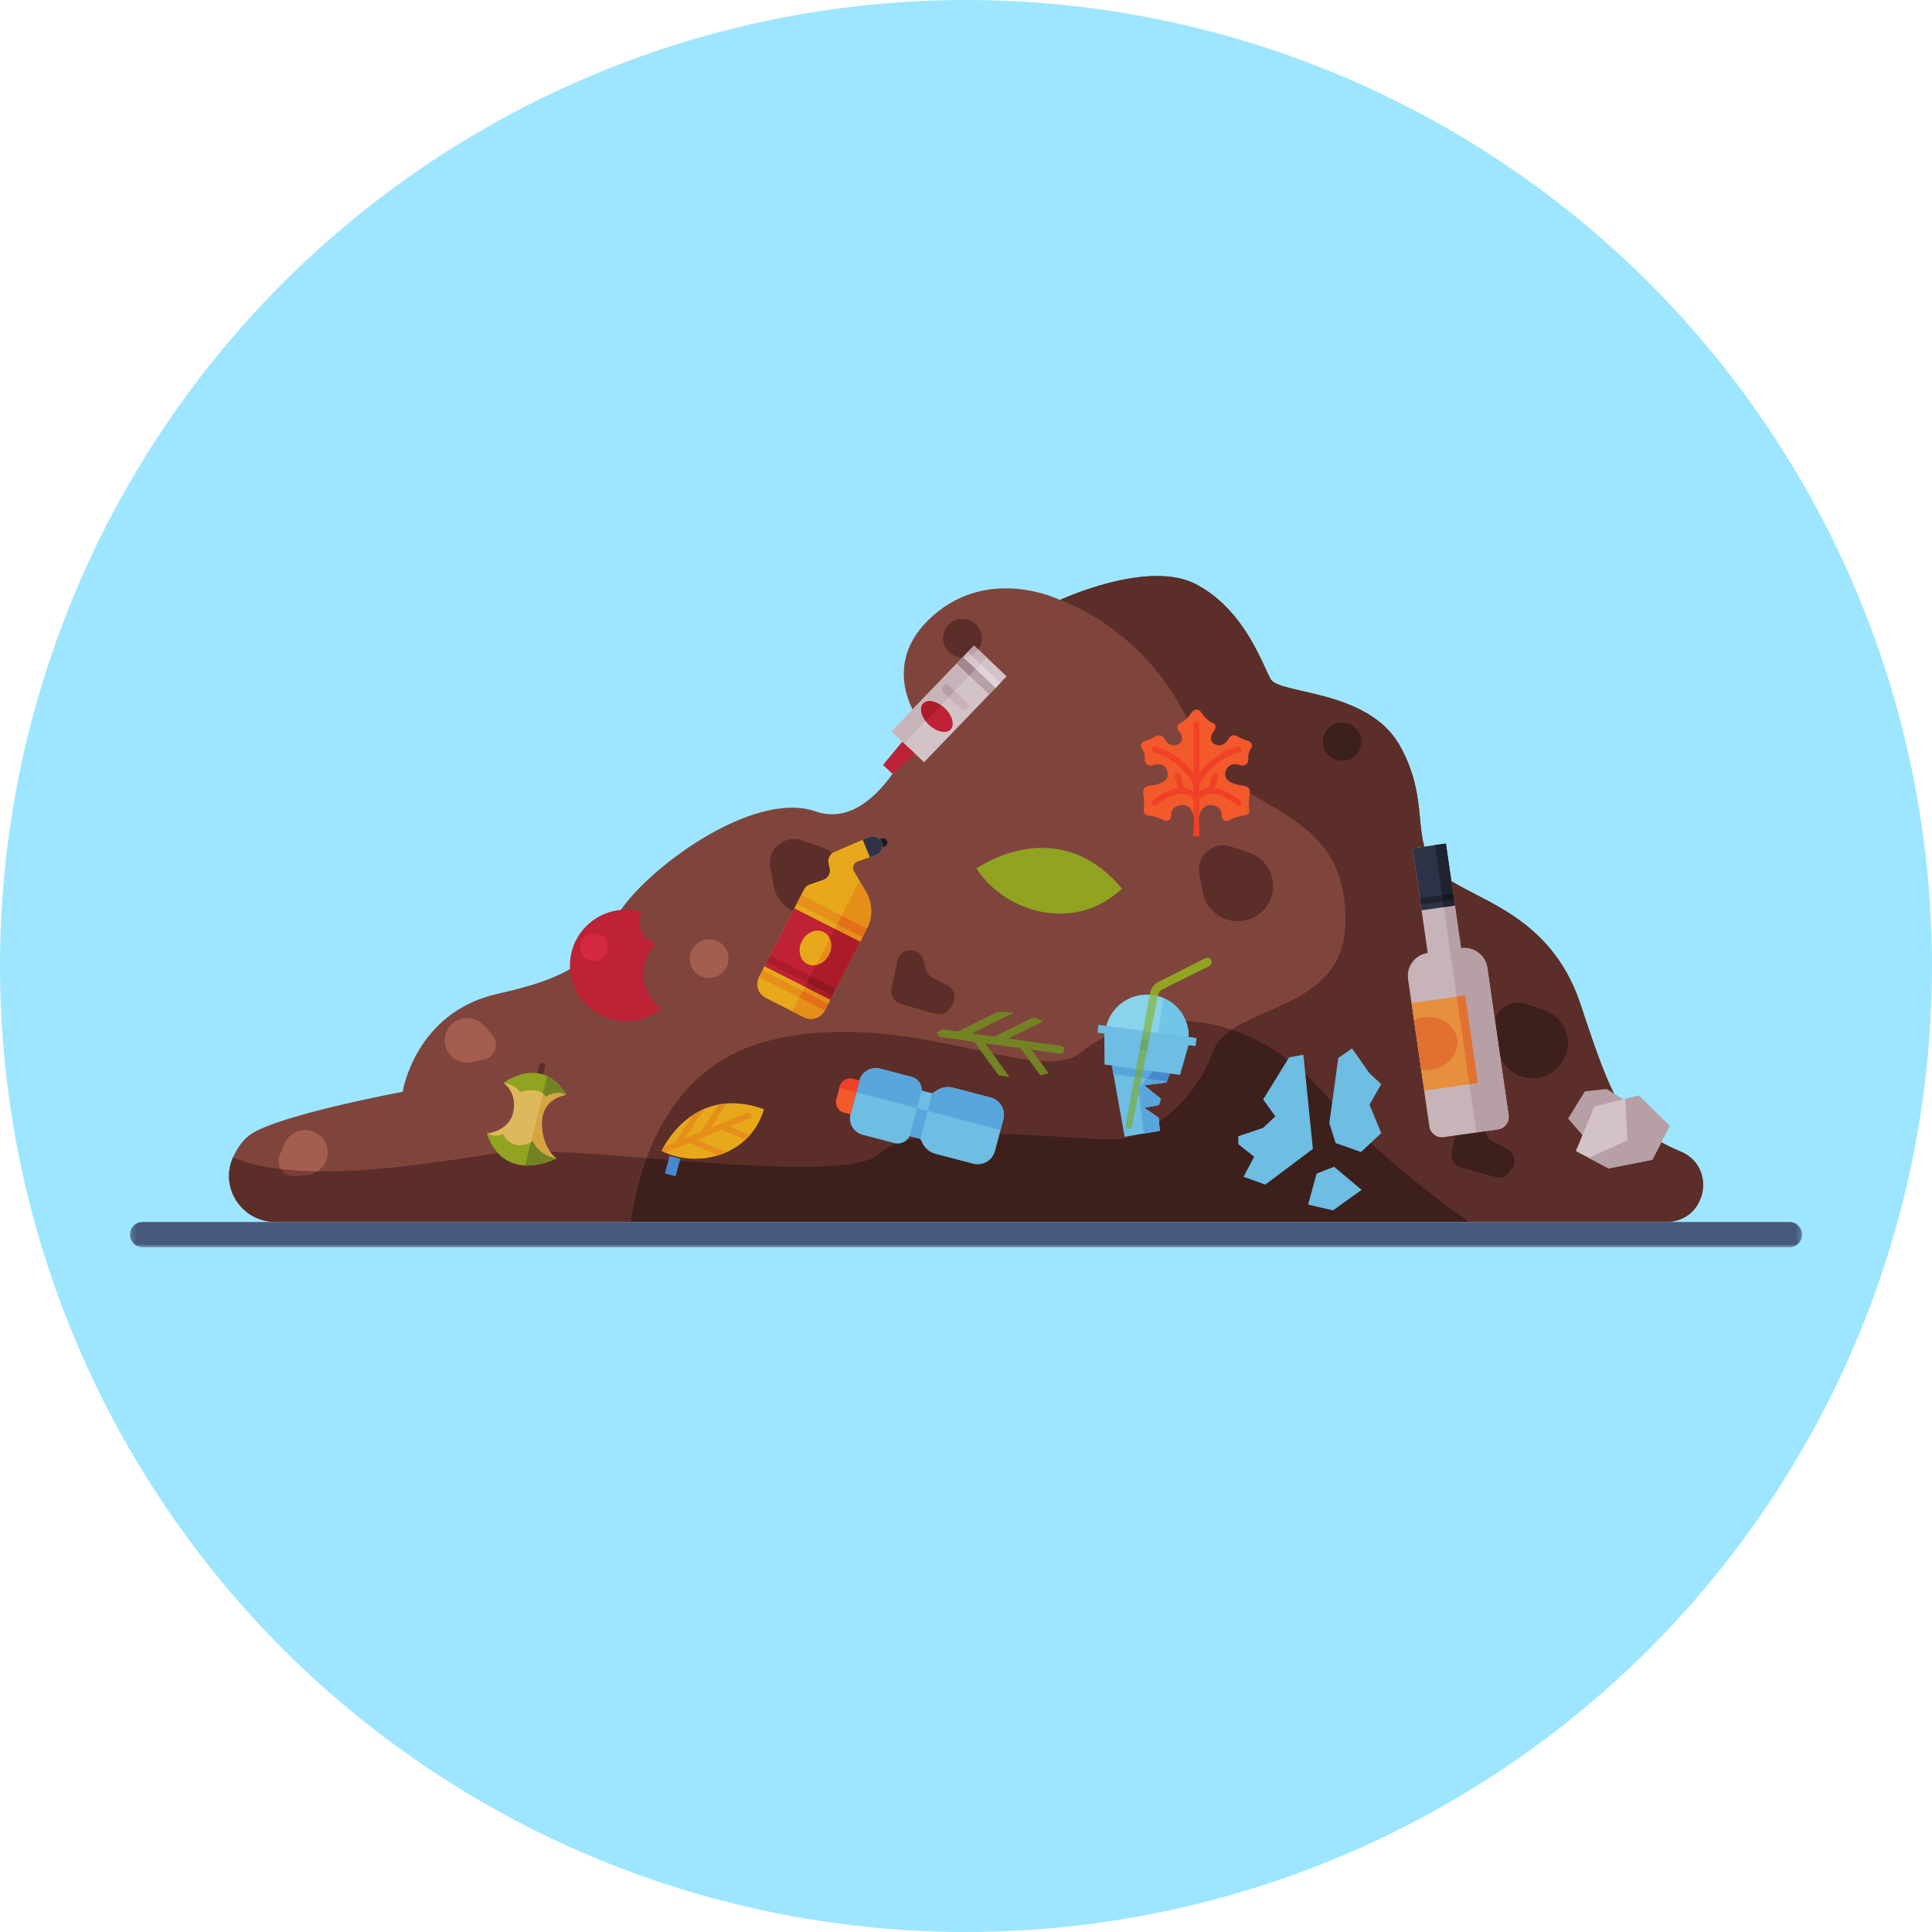 <svg width="361" height="361" viewBox="0 0 361 361" fill="none" xmlns="http://www.w3.org/2000/svg">
<circle cx="180.5" cy="180.5" r="180.5" fill="#9EE6FF"/>
<g clip-path="url(#clip0_377_931)">
<path d="M311.331 228.318H51.443C45.192 228.318 40.978 221.91 43.547 216.244C44.384 214.406 45.504 212.804 47.005 211.839C52.69 208.196 75.238 204.002 75.238 204.002C75.238 204.002 77.562 189.115 93.015 185.685C108.465 182.258 110.839 178.601 115.586 170.702C120.333 162.803 140.507 147.489 152.375 151.609C164.24 155.728 171.953 134.946 171.953 134.946C171.953 134.946 163.647 124.484 174.327 115.054C185.006 105.62 198.059 112.106 198.059 112.106C198.059 112.106 214.457 104.446 223.466 109.161C232.475 113.872 235.825 123.972 237.414 126.882C239.003 129.791 255.615 128.759 261.548 139.295C267.483 149.835 263.329 157.243 268.668 162.676C274.011 168.11 289.438 169.728 295.371 187.782C301.303 205.836 303.084 208.907 309.612 212.972C311.029 213.856 312.533 214.529 314.021 215.156C320.937 218.082 318.849 228.318 311.331 228.318Z" fill="#7F453D"/>
<path d="M149.685 218.014C142.021 218.014 132.468 217.289 123.257 216.564C122.436 216.499 121.619 216.435 120.805 216.37C124.12 207.454 130.719 197.62 143.854 194.393C148.523 193.245 153.143 192.798 157.623 192.798C165.503 192.798 172.959 194.18 179.513 195.558C186.068 196.94 191.723 198.322 196.005 198.322C198.531 198.322 200.583 197.84 202.051 196.594C203.217 195.607 204.669 194.656 206.356 193.814L206.395 198.908L207.765 199.092L210.146 212.393L212.324 212.03C211.301 212.445 210.325 212.713 209.432 212.823C209.055 212.868 208.547 212.891 207.928 212.891C205.662 212.891 201.892 212.616 197.47 212.341C194.146 212.134 190.453 211.927 186.761 211.836L186.947 211.137L187.477 209.14C187.526 208.953 187.559 208.765 187.575 208.577C187.712 206.995 186.69 205.493 185.091 205.079L178.064 203.244C177.752 203.163 177.433 203.121 177.117 203.121C176.368 203.121 175.635 203.345 175.007 203.769L174.222 204.302L172.217 203.778C172.22 203.73 172.22 203.678 172.22 203.626C172.22 202.506 171.458 201.519 170.358 201.231L164.438 199.685C164.409 199.678 164.38 199.672 164.354 199.662C164.158 199.62 163.966 199.594 163.774 199.584C163.728 199.581 163.683 199.581 163.637 199.581C162.244 199.581 160.967 200.51 160.596 201.914L159.369 201.594C159.196 201.549 159.027 201.526 158.857 201.526C158.102 201.526 157.402 201.953 157.06 202.629C157.002 202.749 156.953 202.879 156.914 203.015L156.845 203.277L156.269 205.458C155.986 206.526 156.627 207.616 157.702 207.895L158.929 208.218C158.49 209.888 159.492 211.593 161.172 212.034L167.089 213.58C167.225 213.616 167.362 213.639 167.499 213.652C166.255 214.124 165.239 214.71 164.516 215.425C162.56 217.357 156.976 218.014 149.685 218.014ZM123.631 215.046C125.533 216.017 127.714 216.509 129.918 216.509C135.349 216.509 140.911 213.509 142.737 207.26C140.565 206.477 138.596 206.147 136.818 206.147C127.613 206.147 123.647 215.008 123.631 215.046ZM169.351 213.066C169.602 212.849 169.814 212.58 169.97 212.267L171.338 212.626C170.641 212.755 169.977 212.901 169.351 213.066ZM216.57 209.658L216.501 208.852L213.822 207.001L216.53 206.477L216.928 205.341L213.812 202.801L217.95 202.264L218.282 201.429L218.627 200.568L220.467 200.82L222.072 195.264L223.365 195.442L223.567 193.979L222.105 193.782C222.128 192.724 221.939 191.704 221.564 190.766C224.319 190.908 227.2 191.413 230.14 192.387C228.467 193.523 227.184 194.853 226.572 196.594C224.602 202.17 220.613 206.785 216.57 209.658Z" fill="#5C2E29"/>
<path d="M47.236 227.243C43.642 225.256 41.718 220.836 43.355 216.707C41.757 220.836 43.652 225.256 47.236 227.243Z" fill="#A5A7A6"/>
<path d="M311.331 228.318H274.529C265.478 221.849 255.752 214.127 248.615 205.607C242.663 198.507 236.281 194.423 230.141 192.387C237.177 187.611 251.129 186.281 251.383 172.627C251.643 158.874 244.718 154.492 233.52 148.25C233.524 148.221 233.53 148.191 233.533 148.162C233.654 147.518 233.188 146.916 232.53 146.845C230.948 146.67 228.555 146.111 228.965 144.311C229.222 143.175 229.939 142.784 230.74 142.784C231.104 142.784 231.489 142.865 231.85 142.994C231.964 143.033 232.078 143.053 232.192 143.053C232.765 143.053 233.273 142.561 233.237 141.949C233.188 141.137 233.292 140.499 233.751 139.884C234.136 139.373 233.875 138.642 233.257 138.467C232.426 138.227 231.677 137.862 231.117 137.538C230.948 137.438 230.759 137.393 230.574 137.393C230.202 137.393 229.844 137.58 229.649 137.92C229.284 138.567 228.688 139.273 227.813 139.273C227.604 139.273 227.386 139.234 227.145 139.147C225.797 138.642 226.204 137.312 226.953 136.399C227.318 135.956 227.135 135.279 226.588 135.095C225.797 134.823 224.999 133.923 224.387 133.027C224.189 132.739 223.879 132.597 223.567 132.597C223.257 132.597 222.948 132.739 222.75 133.027C222.46 133.454 222.124 133.881 221.769 134.241C213.376 117.06 198.063 112.106 198.063 112.106C198.229 112.028 207.726 107.627 216.192 107.627C216.759 107.627 217.322 107.646 217.879 107.688C219.266 107.795 220.604 108.041 221.844 108.465C222.408 108.659 222.948 108.889 223.466 109.161C225.983 110.478 228.06 112.212 229.776 114.096C234.211 118.953 236.272 124.785 237.414 126.882C239.003 129.791 255.615 128.755 261.548 139.295C265.992 147.188 264.781 153.324 266.132 158.191L263.964 158.502L265.637 170.093L266.787 178.067C264.419 178.407 262.769 180.588 263.111 182.944L263.758 187.42L264.218 190.598L265.559 199.905L267.089 210.487C267.255 211.652 268.265 212.496 269.417 212.496C269.531 212.496 269.642 212.487 269.756 212.47L271.898 212.166L271.244 215.279C270.977 216.545 271.739 217.797 272.986 218.15L279.403 219.978C279.628 220.043 279.856 220.072 280.084 220.072C280.914 220.072 281.709 219.658 282.171 218.936L282.643 218.205C283.425 216.985 282.988 215.367 281.699 214.697L278.935 213.267C278.335 212.956 277.889 212.415 277.704 211.768L277.58 211.357L279.889 211.027C280.748 210.904 281.429 210.338 281.735 209.594C281.891 209.221 281.95 208.804 281.884 208.377L280.335 197.63C281.39 199.95 283.74 201.494 286.365 201.494C286.557 201.494 286.755 201.484 286.948 201.468C289.699 201.228 292.014 199.316 292.756 196.672C293.697 193.303 291.825 189.789 288.491 188.669L285.105 187.536C284.613 187.371 284.121 187.293 283.643 187.293C281.634 187.293 279.863 188.653 279.309 190.53L277.909 180.834C277.74 179.656 277.105 178.656 276.213 177.996C275.483 177.452 274.578 177.139 273.621 177.139C273.416 177.139 273.211 177.151 272.999 177.184L271.85 169.207L271.185 164.624C274.002 166.395 277.854 168 281.751 170.466C287.032 173.809 292.395 178.731 295.371 187.782C301.303 205.836 303.084 208.907 309.612 212.972C311.029 213.856 312.533 214.529 314.021 215.156C316.919 216.383 318.234 218.891 318.234 221.392C318.234 224.862 315.701 228.318 311.331 228.318ZM250.783 134.965C248.778 134.965 247.15 136.584 247.15 138.577C247.15 140.57 248.778 142.185 250.783 142.185C252.792 142.185 254.417 140.57 254.417 138.577C254.417 136.584 252.792 134.965 250.783 134.965ZM117.865 228.318H51.443C49.897 228.318 48.467 227.923 47.236 227.243C43.652 225.256 41.757 220.836 43.355 216.707C43.398 216.6 43.443 216.493 43.489 216.389C43.512 216.338 43.534 216.286 43.557 216.234C46.1 217.354 49.157 218.059 52.518 218.457C53.022 219.224 53.892 219.752 54.907 219.752C55.012 219.752 55.119 219.745 55.227 219.732L57.48 219.493C58.137 219.422 58.746 219.205 59.274 218.875C59.661 218.878 60.049 218.881 60.443 218.881C72.258 218.881 85.504 216.551 93.038 215.451C94.201 216.697 95.952 217.784 98.531 217.784C100.042 217.784 101.836 217.412 103.962 216.483C103.962 216.483 103.959 216.48 103.955 216.48C103.9 216.438 103.353 216.037 102.764 215.189C107.944 215.37 114.235 215.855 120.808 216.37C119.112 220.923 118.278 225.24 117.865 228.318Z" fill="#5C2E29"/>
<path d="M274.529 228.318H117.865C118.278 225.24 119.112 220.926 120.808 216.37C121.619 216.435 122.436 216.499 123.26 216.564C132.468 217.289 142.021 218.011 149.685 218.011C156.979 218.011 162.56 217.357 164.516 215.422C165.242 214.71 166.255 214.124 167.499 213.652C167.577 213.655 167.652 213.661 167.727 213.661C168.326 213.661 168.902 213.445 169.352 213.063C169.977 212.901 170.641 212.755 171.338 212.626L171.976 212.794L172.396 213.642C172.874 214.606 173.754 215.318 174.799 215.593L181.825 217.425C182.112 217.499 182.395 217.535 182.678 217.535C184.163 217.535 185.517 216.548 185.915 215.056L186.338 213.448L186.696 212.098L186.764 211.836C190.453 211.927 194.149 212.134 197.473 212.341C201.892 212.616 205.662 212.891 207.928 212.891C208.55 212.891 209.058 212.868 209.433 212.823C210.328 212.713 211.305 212.441 212.327 212.03L213.724 211.801L216.706 211.305L216.57 209.658C220.614 206.785 224.602 202.17 226.572 196.591C227.184 194.853 228.47 193.523 230.141 192.387C236.285 194.423 242.663 198.507 248.615 205.607C255.752 214.127 265.474 221.849 274.529 228.318Z" fill="#3D1F1C"/>
<path d="M236.418 221.354L245.317 214.671L243.539 197.083L240.869 197.575L236.021 205.435L238.297 208.581L236.021 210.742L231.375 212.312V213.788L234.341 216.143L232.364 219.878L236.418 221.354Z" fill="#6EBDE3"/>
<path d="M248.387 209.856L249.572 213.59L254.319 215.26L258.077 211.723L255.902 206.419L258.077 202.587L255.801 200.426L252.636 195.905L250.067 197.675L248.387 209.856Z" fill="#6EBDE3"/>
<path d="M246.01 219.289L249.276 218.011L254.417 222.334L249.074 226.166L244.428 225.085L246.01 219.289Z" fill="#6EBDE3"/>
<path d="M120.251 181.957C120.251 179.731 121.134 177.711 122.566 176.216C120.756 175.734 119.421 174.097 119.421 172.145C119.421 171.511 119.564 170.912 119.818 170.375C118.913 170.123 117.962 169.977 116.976 169.977C111.19 169.977 106.501 174.637 106.501 180.384C106.501 186.132 111.19 190.792 116.976 190.792C119.437 190.792 121.697 189.941 123.485 188.526C121.521 187.002 120.251 184.627 120.251 181.957Z" fill="#BF2136"/>
<path d="M110.995 179.572C109.562 179.572 108.4 178.417 108.4 176.993C108.4 175.569 109.562 174.414 110.995 174.414C112.427 174.414 113.593 175.569 113.593 176.993C113.593 178.417 112.427 179.572 110.995 179.572Z" fill="#D52842"/>
<path d="M100.68 202.51C100.605 202.519 100.527 202.519 100.452 202.5C100.152 202.422 99.97 202.121 100.048 201.824L100.774 199.008C100.849 198.71 101.152 198.533 101.455 198.607C101.754 198.685 101.937 198.989 101.858 199.287L101.132 202.099C101.077 202.319 100.891 202.474 100.68 202.51Z" fill="#5C2E29"/>
<path d="M92.996 213.694L90.984 211.791C90.984 211.791 95.233 211.383 95.929 207.681C96.623 203.979 94.07 202.338 94.07 202.338L100.553 201.717L105.824 204.561C105.824 204.561 101.022 205.095 101.243 210.244C101.396 214.703 103.962 216.483 103.962 216.483L97.691 216.386L92.996 213.694Z" fill="#DEB85C"/>
<path d="M90.984 211.791C90.984 211.791 93.302 221.143 103.962 216.483C100.52 215.836 99.56 213.202 99.56 213.202C99.56 213.202 96.076 215.703 93.943 211.856C92.826 212.661 90.984 211.791 90.984 211.791Z" fill="#91A321"/>
<path d="M94.07 202.338C94.07 202.338 101.207 196.898 105.824 204.561C103.828 203.565 101.992 204.93 101.992 204.93C101.992 204.93 101.015 202.859 97.193 204.063C96.056 202.497 94.07 202.338 94.07 202.338Z" fill="#91A321"/>
<path d="M105.824 204.561C105.753 204.448 105.684 204.335 105.613 204.225C105.684 204.335 105.756 204.448 105.824 204.561Z" fill="#5C2E29"/>
<path d="M103.962 216.483C100.52 215.836 99.56 213.202 99.56 213.202C99.56 213.202 99.436 213.292 99.218 213.412L101.451 204.315C101.845 204.623 101.992 204.93 101.992 204.93C101.992 204.93 102.979 204.199 104.291 204.199C104.769 204.199 105.29 204.296 105.824 204.561C105.824 204.561 104.281 204.733 102.982 205.82C101.992 206.652 101.145 208.014 101.243 210.244C101.263 210.784 101.315 211.286 101.396 211.749C101.666 213.299 102.233 214.425 102.764 215.189C103.353 216.037 103.9 216.438 103.955 216.48C103.959 216.48 103.962 216.483 103.962 216.483Z" fill="#D6A441"/>
<path d="M98.55 217.774C98.417 217.774 98.283 217.771 98.15 217.765L99.218 213.412C99.436 213.292 99.56 213.202 99.56 213.202C99.56 213.202 100.52 215.836 103.962 216.483C101.839 217.409 100.058 217.774 98.55 217.774Z" fill="#738323"/>
<path d="M101.992 204.93C101.992 204.93 101.846 204.623 101.452 204.315L102.243 201.083C103.408 201.636 104.564 202.604 105.603 204.209V204.212C105.606 204.215 105.609 204.218 105.613 204.225C105.684 204.335 105.753 204.448 105.824 204.561C105.29 204.296 104.769 204.199 104.291 204.199C102.979 204.199 101.992 204.93 101.992 204.93Z" fill="#738323"/>
<path d="M182.457 162.285C182.457 162.285 197.444 151.492 209.647 166.039C200.788 174.417 187.774 170.53 182.457 162.285Z" fill="#91A321"/>
<path d="M188.627 201.243C187.93 201.165 187.237 201.045 186.556 200.887C185.107 198.874 183.362 196.479 182.02 194.651L175.596 193.754C175.408 193.495 175.222 193.23 175.049 192.961C175.043 192.952 175.036 192.942 175.03 192.936C175.033 192.932 175.378 192.69 175.987 192.327L179.002 192.748L179.028 192.725C182.284 191.097 184.625 189.939 186.325 189.114C186.647 189.098 186.97 189.088 187.298 189.088C188.015 189.088 188.747 189.13 189.493 189.22C187.575 190.13 184.326 191.732 181.561 193.104L185.814 193.696C189.105 192.049 191.45 190.894 193.13 190.078C193.732 190.292 194.338 190.541 194.943 190.832C193.094 191.725 190.603 192.955 188.386 194.055L198.235 195.427C198.639 195.486 198.919 195.855 198.864 196.259C198.812 196.625 198.496 196.89 198.131 196.89C198.098 196.89 198.063 196.887 198.03 196.88L192.739 196.146C194.038 197.919 195.08 199.353 195.92 200.515C195.419 200.683 194.911 200.819 194.4 200.935C193.153 199.21 191.795 197.35 190.704 195.861L184.055 194.932C186.198 197.861 187.644 199.861 188.627 201.243Z" fill="#738323"/>
<path d="M123.631 215.046C123.631 215.046 129.264 202.393 142.741 207.26C140.172 216.04 130.231 218.409 123.631 215.046Z" fill="#E8A81B"/>
<path d="M134.151 215.881C132.445 215.118 130.397 214.218 128.828 213.532L124.312 215.364C124.081 215.263 123.853 215.16 123.631 215.046C123.634 215.04 123.765 214.752 124.019 214.292L126.142 213.432L126.151 213.406C127.646 211.124 128.727 209.49 129.518 208.312C130.163 207.895 130.859 207.516 131.618 207.192C130.716 208.503 129.212 210.768 127.942 212.7L130.931 211.487C132.445 209.176 133.526 207.545 134.311 206.383C134.783 206.293 135.271 206.228 135.779 206.189C134.913 207.467 133.761 209.202 132.741 210.752L139.667 207.94C139.735 207.914 139.807 207.901 139.875 207.901C140.097 207.901 140.302 208.027 140.393 208.244C140.507 208.526 140.37 208.846 140.087 208.963L136.365 210.471C137.889 211.137 139.11 211.678 140.1 212.118C139.836 212.415 139.559 212.697 139.273 212.962C137.804 212.309 136.212 211.61 134.933 211.053L130.26 212.953C132.767 214.046 134.47 214.807 135.636 215.334C135.151 215.545 134.656 215.729 134.151 215.881Z" fill="#E58E1A"/>
<path d="M233.253 138.467C232.426 138.231 231.677 137.862 231.117 137.538C230.606 137.24 229.939 137.409 229.649 137.923C229.2 138.723 228.392 139.609 227.145 139.147C225.797 138.645 226.204 137.312 226.95 136.402C227.318 135.956 227.135 135.279 226.588 135.095C225.797 134.823 224.999 133.923 224.387 133.03C223.99 132.454 223.143 132.454 222.749 133.03C222.137 133.923 221.336 134.823 220.548 135.095C220.001 135.279 219.819 135.956 220.184 136.402C220.929 137.312 221.34 138.645 219.992 139.147C218.745 139.609 217.937 138.723 217.485 137.923C217.195 137.409 216.531 137.24 216.016 137.538C215.456 137.862 214.71 138.231 213.88 138.467C213.262 138.645 213.001 139.373 213.385 139.888C213.844 140.502 213.945 141.137 213.9 141.949C213.857 142.68 214.59 143.24 215.283 142.994C216.446 142.583 217.794 142.654 218.172 144.311C218.582 146.111 216.185 146.67 214.603 146.845C213.949 146.92 213.48 147.518 213.6 148.162C213.756 148.991 213.88 150.149 213.708 151.382C213.639 151.894 214.03 152.347 214.548 152.382C215.603 152.453 216.661 152.858 217.517 153.288C218.129 153.596 218.862 153.149 218.836 152.466C218.803 151.651 219.096 150.822 220.262 150.512C222.854 149.822 223.169 153.016 223.169 153.016L222.984 156.162L223.567 156.291L224.149 156.162L223.967 153.016C223.967 153.016 224.283 149.822 226.871 150.512C228.037 150.822 228.33 151.651 228.298 152.466C228.272 153.149 229.007 153.596 229.62 153.288C230.476 152.858 231.531 152.453 232.586 152.382C233.103 152.347 233.497 151.894 233.426 151.382C233.256 150.149 233.377 148.991 233.533 148.162C233.654 147.518 233.188 146.92 232.53 146.845C230.948 146.67 228.552 146.111 228.965 144.311C229.343 142.654 230.691 142.583 231.85 142.994C232.543 143.24 233.279 142.68 233.237 141.949C233.188 141.137 233.289 140.502 233.751 139.888C234.136 139.373 233.875 138.645 233.253 138.467Z" fill="#F2592B"/>
<path d="M223.967 153.017C223.967 153.017 223.996 152.699 224.12 152.288C224 152.699 223.967 153.017 223.967 153.017Z" fill="#5C2E29"/>
<path d="M223.567 156.291L223.371 156.249L223.013 156.168V155.673L223.17 153.017C223.17 153.017 223.137 152.699 223.013 152.288V149.402C222.515 148.774 221.913 148.415 221.17 148.331C221.043 148.314 220.916 148.308 220.789 148.308C218.559 148.308 216.098 150.418 216.071 150.441C215.971 150.531 215.84 150.576 215.71 150.576C215.554 150.576 215.401 150.512 215.293 150.386C215.091 150.156 215.114 149.81 215.345 149.609C215.456 149.515 217.722 147.58 220.151 147.259L219.516 145.137C219.428 144.845 219.598 144.541 219.887 144.454C219.943 144.438 219.995 144.431 220.05 144.431C220.285 144.431 220.506 144.586 220.578 144.826L221.301 147.237C221.939 147.311 222.505 147.544 223.013 147.9V146.619C222.736 146.007 220.783 142.075 215.554 140.557C215.261 140.473 215.095 140.169 215.179 139.878C215.248 139.635 215.472 139.48 215.71 139.48C215.762 139.48 215.814 139.486 215.866 139.502C219.666 140.606 221.861 142.839 223.013 144.447V135.373C223.013 135.069 223.264 134.823 223.567 134.823C223.873 134.823 224.12 135.069 224.12 135.373V144.447C225.273 142.839 227.471 140.606 231.267 139.502C231.322 139.486 231.375 139.48 231.427 139.48C231.664 139.48 231.886 139.635 231.954 139.878C232.042 140.169 231.873 140.473 231.58 140.557C226.331 142.085 224.397 146.004 224.12 146.615V147.9C224.628 147.544 225.195 147.311 225.833 147.237L226.556 144.826C226.627 144.586 226.846 144.431 227.086 144.431C227.139 144.431 227.191 144.438 227.246 144.454C227.536 144.541 227.705 144.845 227.617 145.137L226.986 147.256C229.408 147.58 231.677 149.515 231.788 149.609C232.019 149.81 232.042 150.156 231.84 150.386C231.733 150.512 231.58 150.576 231.423 150.576C231.293 150.576 231.166 150.531 231.059 150.441C231.036 150.418 228.565 148.308 226.338 148.308C226.214 148.308 226.087 148.314 225.963 148.331C225.221 148.415 224.618 148.774 224.12 149.402V152.288C223.997 152.699 223.967 153.017 223.967 153.017L224.117 155.609L224.12 155.68V156.168L223.886 156.22L223.567 156.291Z" fill="#F04127"/>
<path d="M170.358 201.231L164.442 199.685C162.758 199.248 161.039 200.244 160.596 201.914L159.763 205.066L158.929 208.215C158.49 209.885 159.492 211.593 161.173 212.034L167.092 213.577C168.241 213.881 169.449 213.331 169.97 212.267L171.976 212.794L172.396 213.642C172.874 214.606 173.75 215.318 174.799 215.593L181.825 217.425C183.613 217.894 185.443 216.833 185.911 215.056L186.338 213.448L186.696 212.098L187.051 210.746L187.478 209.137C187.946 207.361 186.878 205.545 185.091 205.076L178.064 203.244C177.019 202.969 175.903 203.16 175.007 203.769L174.222 204.302L172.217 203.778C172.288 202.597 171.51 201.532 170.358 201.231Z" fill="#6EBDE3"/>
<path d="M156.917 203.015L156.269 205.458C155.989 206.522 156.627 207.616 157.702 207.895L158.929 208.215L160.596 201.914L159.369 201.591C158.294 201.312 157.197 201.95 156.917 203.015Z" fill="#F2592B"/>
<path d="M186.95 211.137L187.051 210.746L187.478 209.137L186.95 211.137Z" fill="#3D1F1C"/>
<path d="M186.95 211.137L173.353 207.587L174.222 204.302L172.217 203.778L171.347 207.063L160.02 204.105L160.596 201.914C160.967 200.51 162.244 199.581 163.637 199.581C163.683 199.581 163.728 199.581 163.777 199.584C163.966 199.594 164.158 199.62 164.354 199.662C164.383 199.672 164.409 199.678 164.442 199.685L170.358 201.231C171.461 201.516 172.22 202.506 172.22 203.626C172.22 203.678 172.22 203.726 172.217 203.778L174.222 204.302L175.007 203.769C175.636 203.345 176.371 203.121 177.117 203.121C177.433 203.121 177.752 203.16 178.064 203.244L185.091 205.076C186.69 205.493 187.712 206.995 187.575 208.577C187.559 208.765 187.526 208.95 187.477 209.137L187.051 210.746L186.95 211.137Z" fill="#58A6DC"/>
<path d="M160.02 204.105L156.845 203.277L156.917 203.015C156.953 202.879 157.002 202.749 157.063 202.626C157.402 201.953 158.102 201.526 158.858 201.526C159.027 201.526 159.196 201.549 159.369 201.591L160.596 201.914L160.02 204.105Z" fill="#F04127"/>
<path d="M171.976 212.794L169.97 212.267L171.347 207.063L173.353 207.587L171.976 212.794Z" fill="#58A6DC"/>
<path d="M126.242 219.797L124.237 219.273L125.106 215.988L127.112 216.512L126.242 219.797Z" fill="#4988CF"/>
<path d="M188.086 126.38L172.66 142.428L166.577 136.658L182.007 120.61L188.086 126.38Z" fill="#D3C3C7"/>
<path d="M186.006 128.542L182.304 125.027L183.219 124.073L186.921 127.59L186.67 127.852L186.006 128.542Z" fill="#E0D4D6"/>
<path d="M184.847 129.749L186.006 128.542L179.927 122.772L178.765 123.979L184.847 129.749Z" fill="#B79FA6"/>
<path d="M180.174 132.749C179.966 132.749 179.758 132.674 179.595 132.519L177.244 130.286L178.403 129.082L180.754 131.312C181.089 131.629 181.102 132.157 180.78 132.49C180.617 132.665 180.396 132.749 180.174 132.749Z" fill="#C7B4B8"/>
<path d="M172.494 131.451C171.673 132.305 172.155 134.085 173.571 135.428C174.988 136.771 176.801 137.169 177.622 136.315C178.442 135.461 177.964 133.677 176.547 132.334C175.131 130.992 173.317 130.597 172.494 131.451Z" fill="#BF2136"/>
<path d="M164.998 142.926L166.743 144.583L170.953 140.81L168.599 138.577L164.998 142.926Z" fill="#BF2136"/>
<path d="M168.954 138.91L168.599 138.577L166.577 136.658L178.764 123.979L181.141 126.234L178.403 129.082L177.381 128.111C177.218 127.956 177.01 127.882 176.801 127.882C176.58 127.882 176.358 127.969 176.196 128.137C175.873 128.474 175.886 129.001 176.222 129.318L177.244 130.286L175.831 131.758C175.105 131.263 174.343 130.998 173.692 130.998C173.207 130.998 172.787 131.144 172.493 131.451C171.806 132.166 172.034 133.532 172.956 134.745L168.954 138.91ZM183.219 124.073L181.513 122.455C182.02 122.192 182.46 121.811 182.789 121.351L184.381 122.862L183.219 124.073Z" fill="#C7B4B8"/>
<path d="M182.304 125.027L180.018 122.859C180.555 122.833 181.06 122.688 181.513 122.455L183.219 124.073L182.304 125.027Z" fill="#D8C8CC"/>
<path d="M181.141 126.234L178.765 123.979L179.839 122.862C179.898 122.862 179.956 122.862 180.018 122.859L182.304 125.027L181.141 126.234Z" fill="#A3868D"/>
<path d="M177.244 130.286L176.222 129.318C175.886 129.001 175.873 128.474 176.196 128.137C176.358 127.969 176.58 127.882 176.801 127.882C177.009 127.882 177.218 127.956 177.381 128.111L178.403 129.082L177.244 130.286Z" fill="#B79FA6"/>
<path d="M172.956 134.745C172.034 133.532 171.806 132.166 172.493 131.451C172.787 131.144 173.207 130.998 173.692 130.998C174.343 130.998 175.105 131.263 175.831 131.758L172.956 134.745Z" fill="#AB1B2A"/>
<path d="M210.328 210.183L214.896 185.565C215.062 184.679 215.632 183.921 216.439 183.51L225.221 179.074C225.595 178.886 226.048 179.012 226.266 179.365C226.513 179.766 226.36 180.287 225.94 180.494L217.205 184.828C216.791 185.031 216.495 185.417 216.407 185.866L211.529 210.412C211.467 210.726 211.168 210.94 210.846 210.898C210.5 210.849 210.266 210.526 210.328 210.183Z" fill="#91A321"/>
<path d="M222.066 194.394C222.492 190.248 219.539 186.484 215.352 185.915C211.168 185.345 207.303 188.183 206.593 192.29L222.066 194.394Z" fill="#87D4EB"/>
<path d="M207.505 197.63L210.146 212.393L216.706 211.305L216.505 208.852L213.822 207.001L216.534 206.474L216.928 205.338L213.812 202.801L217.95 202.264L219.324 198.821L207.505 197.63Z" fill="#6EBDE3"/>
<path d="M214.238 201.552L213.314 201.426L213.62 199.888L215.453 200.138L214.238 201.552ZM211.985 201.248L208.055 200.71L207.766 199.092L212.272 199.707L211.985 201.248Z" fill="#58A6DC"/>
<path d="M215.941 196.575L214.32 196.355L214.736 194.267L216.231 194.471L215.941 196.575ZM212.929 196.164L206.369 195.271L206.352 193.128L213.317 194.073L212.929 196.164Z" fill="#58A6DC"/>
<path d="M222.098 193.782L216.433 193.008L217.335 186.462C220.242 187.682 222.173 190.568 222.098 193.782Z" fill="#6FC6E6"/>
<path d="M213.724 211.801L212.796 204.047L213.004 202.995L214.238 201.552L218.028 202.066L218.627 200.568L218.285 201.426L217.95 202.264L213.815 202.801L216.928 205.338L216.534 206.474L213.825 207.001L216.504 208.853L216.706 211.305L213.724 211.801Z" fill="#58A6DC"/>
<path d="M218.028 202.066L214.238 201.552L215.453 200.138L218.627 200.568L218.028 202.066Z" fill="#4988CF"/>
<path d="M220.467 200.82L218.624 200.571L215.453 200.138L215.941 196.575L221.476 197.325L222.072 195.264L220.467 200.82ZM223.365 195.442L222.072 195.264L216.231 194.471L216.433 193.008L222.098 193.782L223.567 193.979L223.365 195.442Z" fill="#58A6DC"/>
<path d="M221.476 197.325L215.944 196.575L216.231 194.471L222.072 195.264L221.476 197.325Z" fill="#4988CF"/>
<path d="M205.258 191.491L205.057 192.95L206.352 193.128L206.395 198.908L220.467 200.82L222.072 195.264L223.365 195.442L223.567 193.979L205.258 191.491Z" fill="#6EBDE3"/>
<path d="M216.355 186.119C216.029 186.031 215.694 185.963 215.352 185.915C215.183 185.892 215.01 185.876 214.841 185.863L214.896 185.565C215.059 184.679 215.629 183.921 216.439 183.514L225.221 179.074C225.335 179.015 225.462 178.99 225.582 178.99C225.852 178.99 226.116 179.125 226.266 179.368C226.347 179.498 226.383 179.64 226.383 179.782C226.383 180.074 226.224 180.355 225.94 180.494L217.201 184.828C216.791 185.035 216.495 185.417 216.404 185.866L216.355 186.119Z" fill="#91A321"/>
<path d="M215.023 192.817L213.587 192.62L214.841 185.863C215.01 185.876 215.183 185.892 215.352 185.915C215.697 185.96 216.032 186.031 216.355 186.119L215.023 192.817Z" fill="#88BD6F"/>
<path d="M210.93 210.901C210.901 210.901 210.875 210.901 210.846 210.898C210.5 210.849 210.266 210.526 210.328 210.186L211.985 201.248L213.314 201.426L213.001 202.995L212.708 203.338L212.793 204.047L211.529 210.412C211.474 210.7 211.217 210.901 210.93 210.901Z" fill="#78B16D"/>
<path d="M213.317 201.426L211.989 201.244L212.272 199.707L213.62 199.888L213.317 201.426Z" fill="#6BA76B"/>
<path d="M213.62 199.888L212.275 199.707L212.929 196.164L214.323 196.355L213.62 199.888ZM214.74 194.267L213.32 194.073L213.587 192.62L215.026 192.818L214.74 194.267Z" fill="#78B16D"/>
<path d="M214.323 196.355L212.929 196.164L213.32 194.073L214.74 194.267L214.323 196.355Z" fill="#6BA76B"/>
<path d="M212.793 204.047L212.711 203.338L213.004 202.995L212.793 204.047Z" fill="#6BA76B"/>
<path d="M175.43 189.526C175.202 189.526 174.975 189.494 174.75 189.429L168.332 187.604C167.085 187.248 166.323 185.996 166.59 184.734L167.694 179.504C167.903 178.507 168.707 177.744 169.716 177.579C169.853 177.559 169.986 177.546 170.12 177.546C171.204 177.546 172.184 178.258 172.497 179.323L173.05 181.219C173.239 181.866 173.682 182.407 174.284 182.718L177.049 184.151C178.335 184.818 178.771 186.439 177.99 187.656L177.521 188.387C177.058 189.109 176.261 189.526 175.43 189.526Z" fill="#5C2E29"/>
<path d="M280.084 220.072C279.856 220.072 279.628 220.043 279.4 219.978L272.983 218.15C271.736 217.797 270.977 216.545 271.244 215.279L271.898 212.166L272.462 212.085L273.914 211.878L275.731 211.619L277.18 211.412L277.58 211.357L277.701 211.768C277.889 212.415 278.335 212.956 278.935 213.267L281.699 214.697C282.988 215.367 283.425 216.988 282.64 218.205L282.171 218.936C281.709 219.658 280.914 220.072 280.084 220.072Z" fill="#3D1F1C"/>
<path d="M231.257 172.139C228.089 172.139 225.325 169.89 224.742 166.741L224.101 163.249C223.573 160.385 225.839 157.939 228.535 157.939C229.014 157.939 229.506 158.016 229.997 158.181L233.384 159.317C236.714 160.437 238.59 163.948 237.646 167.317C236.906 169.964 234.591 171.873 231.84 172.113C231.645 172.129 231.449 172.139 231.257 172.139Z" fill="#5C2E29"/>
<path d="M286.365 201.494C283.737 201.494 281.39 199.95 280.331 197.63L279.309 190.53C279.859 188.653 281.634 187.293 283.643 187.293C284.121 187.293 284.613 187.371 285.101 187.536L288.488 188.669C291.825 189.789 293.694 193.303 292.753 196.672C292.014 199.316 289.699 201.228 286.947 201.468C286.752 201.484 286.557 201.494 286.365 201.494Z" fill="#3D1F1C"/>
<path d="M148.145 170.268C146.332 169.372 144.961 167.666 144.574 165.556L143.929 162.061C143.405 159.201 145.668 156.754 148.364 156.754C148.842 156.754 149.334 156.832 149.825 156.997L153.212 158.133C154.078 158.421 154.843 158.874 155.488 159.44C154.934 159.88 154.661 160.605 154.823 161.317L155.032 162.227C155.247 163.155 154.722 164.094 153.817 164.408L151.294 165.281C150.838 165.44 150.46 165.767 150.239 166.197L149.246 168.126L148.862 168.877L148.425 169.725L148.162 170.229L148.145 170.268Z" fill="#5C2E29"/>
<path d="M179.833 122.862C177.827 122.862 176.199 121.248 176.199 119.254C176.199 117.257 177.827 115.643 179.833 115.643C181.838 115.643 183.466 117.257 183.466 119.254C183.466 120.037 183.215 120.759 182.789 121.351L182.008 120.61L180.842 121.82L179.927 122.772L179.839 122.862C179.836 122.862 179.833 122.862 179.833 122.862Z" fill="#5C2E29"/>
<path d="M181.513 122.455L180.842 121.82L182.007 120.61L182.789 121.351C182.46 121.811 182.02 122.193 181.513 122.455Z" fill="#B79FA6"/>
<path d="M180.018 122.859L179.927 122.772L180.842 121.82L181.513 122.455C181.06 122.688 180.555 122.833 180.018 122.859Z" fill="#CCB9BD"/>
<path d="M179.839 122.863L179.927 122.772L180.018 122.859C179.956 122.863 179.897 122.863 179.839 122.863Z" fill="#88646F"/>
<path d="M250.783 142.188C248.774 142.188 247.146 140.57 247.146 138.577C247.146 136.584 248.774 134.965 250.783 134.965C252.789 134.965 254.417 136.584 254.417 138.577C254.417 140.57 252.789 142.188 250.783 142.188Z" fill="#3D1F1C"/>
<path d="M132.494 182.737C130.485 182.737 128.86 181.119 128.86 179.125C128.86 177.132 130.485 175.514 132.494 175.514C134.5 175.514 136.128 177.132 136.128 179.125C136.128 181.119 134.5 182.737 132.494 182.737Z" fill="#A45E50"/>
<path d="M87.301 198.568C85.442 198.568 83.752 197.335 83.247 195.481C82.792 193.801 83.43 192.015 84.853 190.999C85.592 190.475 86.451 190.216 87.301 190.216C88.48 190.216 89.649 190.708 90.476 191.649L91.964 193.348C93.4 194.989 92.534 197.555 90.394 198.008L88.18 198.474C87.884 198.539 87.591 198.568 87.301 198.568Z" fill="#A45E50"/>
<path d="M59.27 218.875C56.936 218.842 54.666 218.713 52.518 218.46C52.026 217.71 51.876 216.732 52.277 215.791L53.159 213.716C53.833 212.131 55.386 211.166 57.03 211.166C57.502 211.166 57.984 211.244 58.453 211.412C60.101 212.001 61.211 213.545 61.234 215.286C61.253 216.784 60.472 218.121 59.27 218.875Z" fill="#A45E50"/>
<path d="M54.907 219.752C53.892 219.752 53.022 219.224 52.518 218.461C54.666 218.713 56.936 218.842 59.27 218.875C58.746 219.205 58.137 219.422 57.48 219.493L55.227 219.732C55.119 219.745 55.012 219.752 54.907 219.752Z" fill="#7E3E37"/>
<path d="M296.878 213.428C296.435 212.988 292.997 209.008 292.997 209.008L296.139 203.924L300.206 203.481L306.597 207.461L296.878 213.428Z" fill="#B79FA6"/>
<path d="M294.456 215.079L300.574 218.321L308.743 216.7L312.009 210.364L306.223 204.691L297.914 206.755L294.456 215.079Z" fill="#D3C3C7"/>
<path d="M312.009 210.364L306.223 204.691L303.683 205.322C303.839 208.665 304.071 213.092 304.071 213.092C304.071 213.092 299.721 215.05 296.872 216.36L300.574 218.321L308.743 216.7L312.009 210.364Z" fill="#B79FA6"/>
<path d="M273.002 177.184L270.176 157.615L267.975 157.929L266.161 158.188L263.964 158.502L266.786 178.067C264.416 178.407 262.769 180.588 263.11 182.944L267.086 210.487C267.275 211.765 268.467 212.655 269.756 212.47L272.465 212.085L273.914 211.878L275.731 211.619L277.18 211.412L279.888 211.027C281.175 210.843 282.07 209.658 281.884 208.377L277.909 180.834C277.57 178.478 275.372 176.844 273.002 177.184Z" fill="#C7B4B8"/>
<path d="M276.141 202.358L266.122 203.785L263.755 187.42L273.777 185.993L276.141 202.358Z" fill="#E68F3F"/>
<path d="M265.559 199.908L264.214 190.598L264.38 191.727L265.559 199.908Z" fill="#3D1F1C"/>
<path d="M266.422 199.963C266.129 199.963 265.842 199.943 265.559 199.905L264.377 191.727L264.218 190.598C264.745 190.365 265.318 190.196 265.927 190.109C266.243 190.064 266.555 190.041 266.861 190.041C269.6 190.041 271.934 191.766 272.286 194.196C272.677 196.901 270.462 199.452 267.34 199.898C267.031 199.94 266.725 199.963 266.422 199.963Z" fill="#E17130"/>
<path d="M271.846 169.207L270.173 157.615L263.964 158.502L265.637 170.094L271.846 169.207Z" fill="#2E3247"/>
<path d="M265.477 168.98L265.315 167.867L269.456 167.278L269.616 168.391L265.477 168.98Z" fill="#1F222F"/>
<path d="M276.209 177.996C275.48 177.452 274.575 177.139 273.621 177.139C274.578 177.139 275.48 177.452 276.209 177.996Z" fill="#3D1F1C"/>
<path d="M275.858 211.6L274.555 202.584L276.141 202.358L273.777 185.993L272.191 186.216L269.775 169.501L271.849 169.207L273.002 177.184C273.207 177.151 273.416 177.139 273.621 177.139C274.578 177.139 275.48 177.452 276.212 177.996C277.101 178.656 277.739 179.656 277.909 180.834L281.888 208.377C281.949 208.804 281.891 209.221 281.735 209.594C281.429 210.338 280.748 210.904 279.888 211.027L275.858 211.6Z" fill="#B79FA6"/>
<path d="M274.552 202.584L272.191 186.216L273.777 185.993L276.141 202.358L274.552 202.584Z" fill="#E17130"/>
<path d="M269.775 169.505L269.616 168.391L271.687 168.094L271.846 169.207L269.775 169.505ZM269.453 167.278L268.102 157.913L270.173 157.615L271.524 166.984L269.453 167.278Z" fill="#1F222F"/>
<path d="M269.616 168.391L269.456 167.278L271.527 166.98L271.687 168.094L269.616 168.391Z" fill="#161820"/>
<path d="M164.679 156.69L164.175 156.906L164.774 158.376L165.272 158.204C165.721 158.049 165.943 157.544 165.75 157.11C165.571 156.702 165.093 156.515 164.679 156.69Z" fill="#1A1C26"/>
<path d="M150.239 166.197L141.819 182.562C141.086 183.986 141.656 185.73 143.089 186.459L150.19 190.067C151.626 190.795 153.381 190.229 154.114 188.805L162 173.482C163.113 171.317 163.041 168.738 161.814 166.637L159.58 162.822C159.17 162.123 159.505 161.223 160.277 160.955L163.641 159.793C164.64 159.447 165.132 158.33 164.705 157.366C164.305 156.46 163.243 156.046 162.328 156.437L155.914 159.188C155.081 159.544 154.621 160.44 154.823 161.317L155.032 162.227C155.247 163.155 154.722 164.094 153.817 164.408L151.294 165.281C150.838 165.44 150.46 165.767 150.239 166.197Z" fill="#E8A81B"/>
<path d="M162.328 156.437L161.208 156.916L162.537 160.175L163.641 159.793C164.64 159.447 165.132 158.33 164.705 157.366C164.305 156.46 163.243 156.046 162.328 156.437Z" fill="#2E3247"/>
<path d="M156.416 172.715L148.862 168.877L149.246 168.126L149.705 167.236L157.259 171.074L156.416 172.715Z" fill="#E58E1A"/>
<path d="M142.848 180.559L155.146 186.805L160.72 175.967L148.425 169.725L142.848 180.559Z" fill="#BF2136"/>
<path d="M149.373 186.4L141.819 182.562L142.464 181.307L150.021 185.145L149.373 186.4Z" fill="#E58E1A"/>
<path d="M150.806 183.617L143.252 179.779L143.896 178.524L151.453 182.362L150.806 183.617Z" fill="#AB1B2A"/>
<path d="M153.902 174.148C152.505 173.44 150.688 174.2 149.839 175.851C148.992 177.498 149.435 179.41 150.828 180.119C152.225 180.828 154.045 180.067 154.892 178.417C155.742 176.766 155.299 174.857 153.902 174.148Z" fill="#E8A81B"/>
<path d="M151.515 190.384C151.069 190.384 150.617 190.28 150.19 190.067L148.048 188.976L149.373 186.4L154.114 188.805C153.817 189.384 153.352 189.818 152.808 190.083C152.407 190.28 151.965 190.384 151.515 190.384ZM154.758 187.549L150.021 185.145L150.405 184.397L155.146 186.805L154.758 187.549ZM157.65 181.934L160.72 175.967L155.979 173.563L156.416 172.715L161.156 175.119L162 173.482L157.65 181.934ZM162 173.482L157.259 171.074L160.603 164.576L161.814 166.637C162.462 167.744 162.788 168.987 162.788 170.229C162.788 171.343 162.524 172.456 162 173.482Z" fill="#E58E1A"/>
<path d="M161.156 175.119L156.416 172.715L157.259 171.074L162 173.482L161.156 175.119Z" fill="#E36F19"/>
<path d="M155.146 186.805L150.405 184.397L150.806 183.617L155.546 186.022L155.146 186.805ZM155.843 185.449L156.191 184.766L151.453 182.362L152.499 180.326C153.449 180.135 154.361 179.449 154.892 178.417C155.422 177.384 155.449 176.249 155.051 175.368L155.979 173.563L160.72 175.967L157.65 181.934L155.843 185.449Z" fill="#AB1B2A"/>
<path d="M154.114 188.805L149.373 186.4L150.021 185.145L154.758 187.549L154.114 188.805Z" fill="#E36F19"/>
<path d="M155.546 186.022L150.806 183.617L151.453 182.362L156.191 184.766L155.843 185.449L155.546 186.022Z" fill="#8E1822"/>
<path d="M152.499 180.326L155.051 175.368C155.449 176.249 155.423 177.384 154.892 178.417C154.361 179.449 153.449 180.135 152.499 180.326Z" fill="#E58E1A"/>
<mask id="mask0_377_931" style="mask-type:luminance" maskUnits="userSpaceOnUse" x="24" y="228" width="313" height="6">
<path d="M24.213 228.001H336.787V233.055H24.213V228.001Z" fill="white"/>
</mask>
<g mask="url(#mask0_377_931)">
<path d="M336.712 230.69C336.712 229.379 335.64 228.318 334.325 228.318H26.678C25.36 228.318 24.291 229.379 24.291 230.69C24.291 232 25.36 233.062 26.678 233.062H334.325C335.64 233.062 336.712 232 336.712 230.69Z" fill="#48597E"/>
</g>
</g>
<defs>
<clipPath id="clip0_377_931">
<rect width="312.573" height="310.667" fill="white" transform="translate(24.213 38.286)"/>
</clipPath>
</defs>
</svg>
